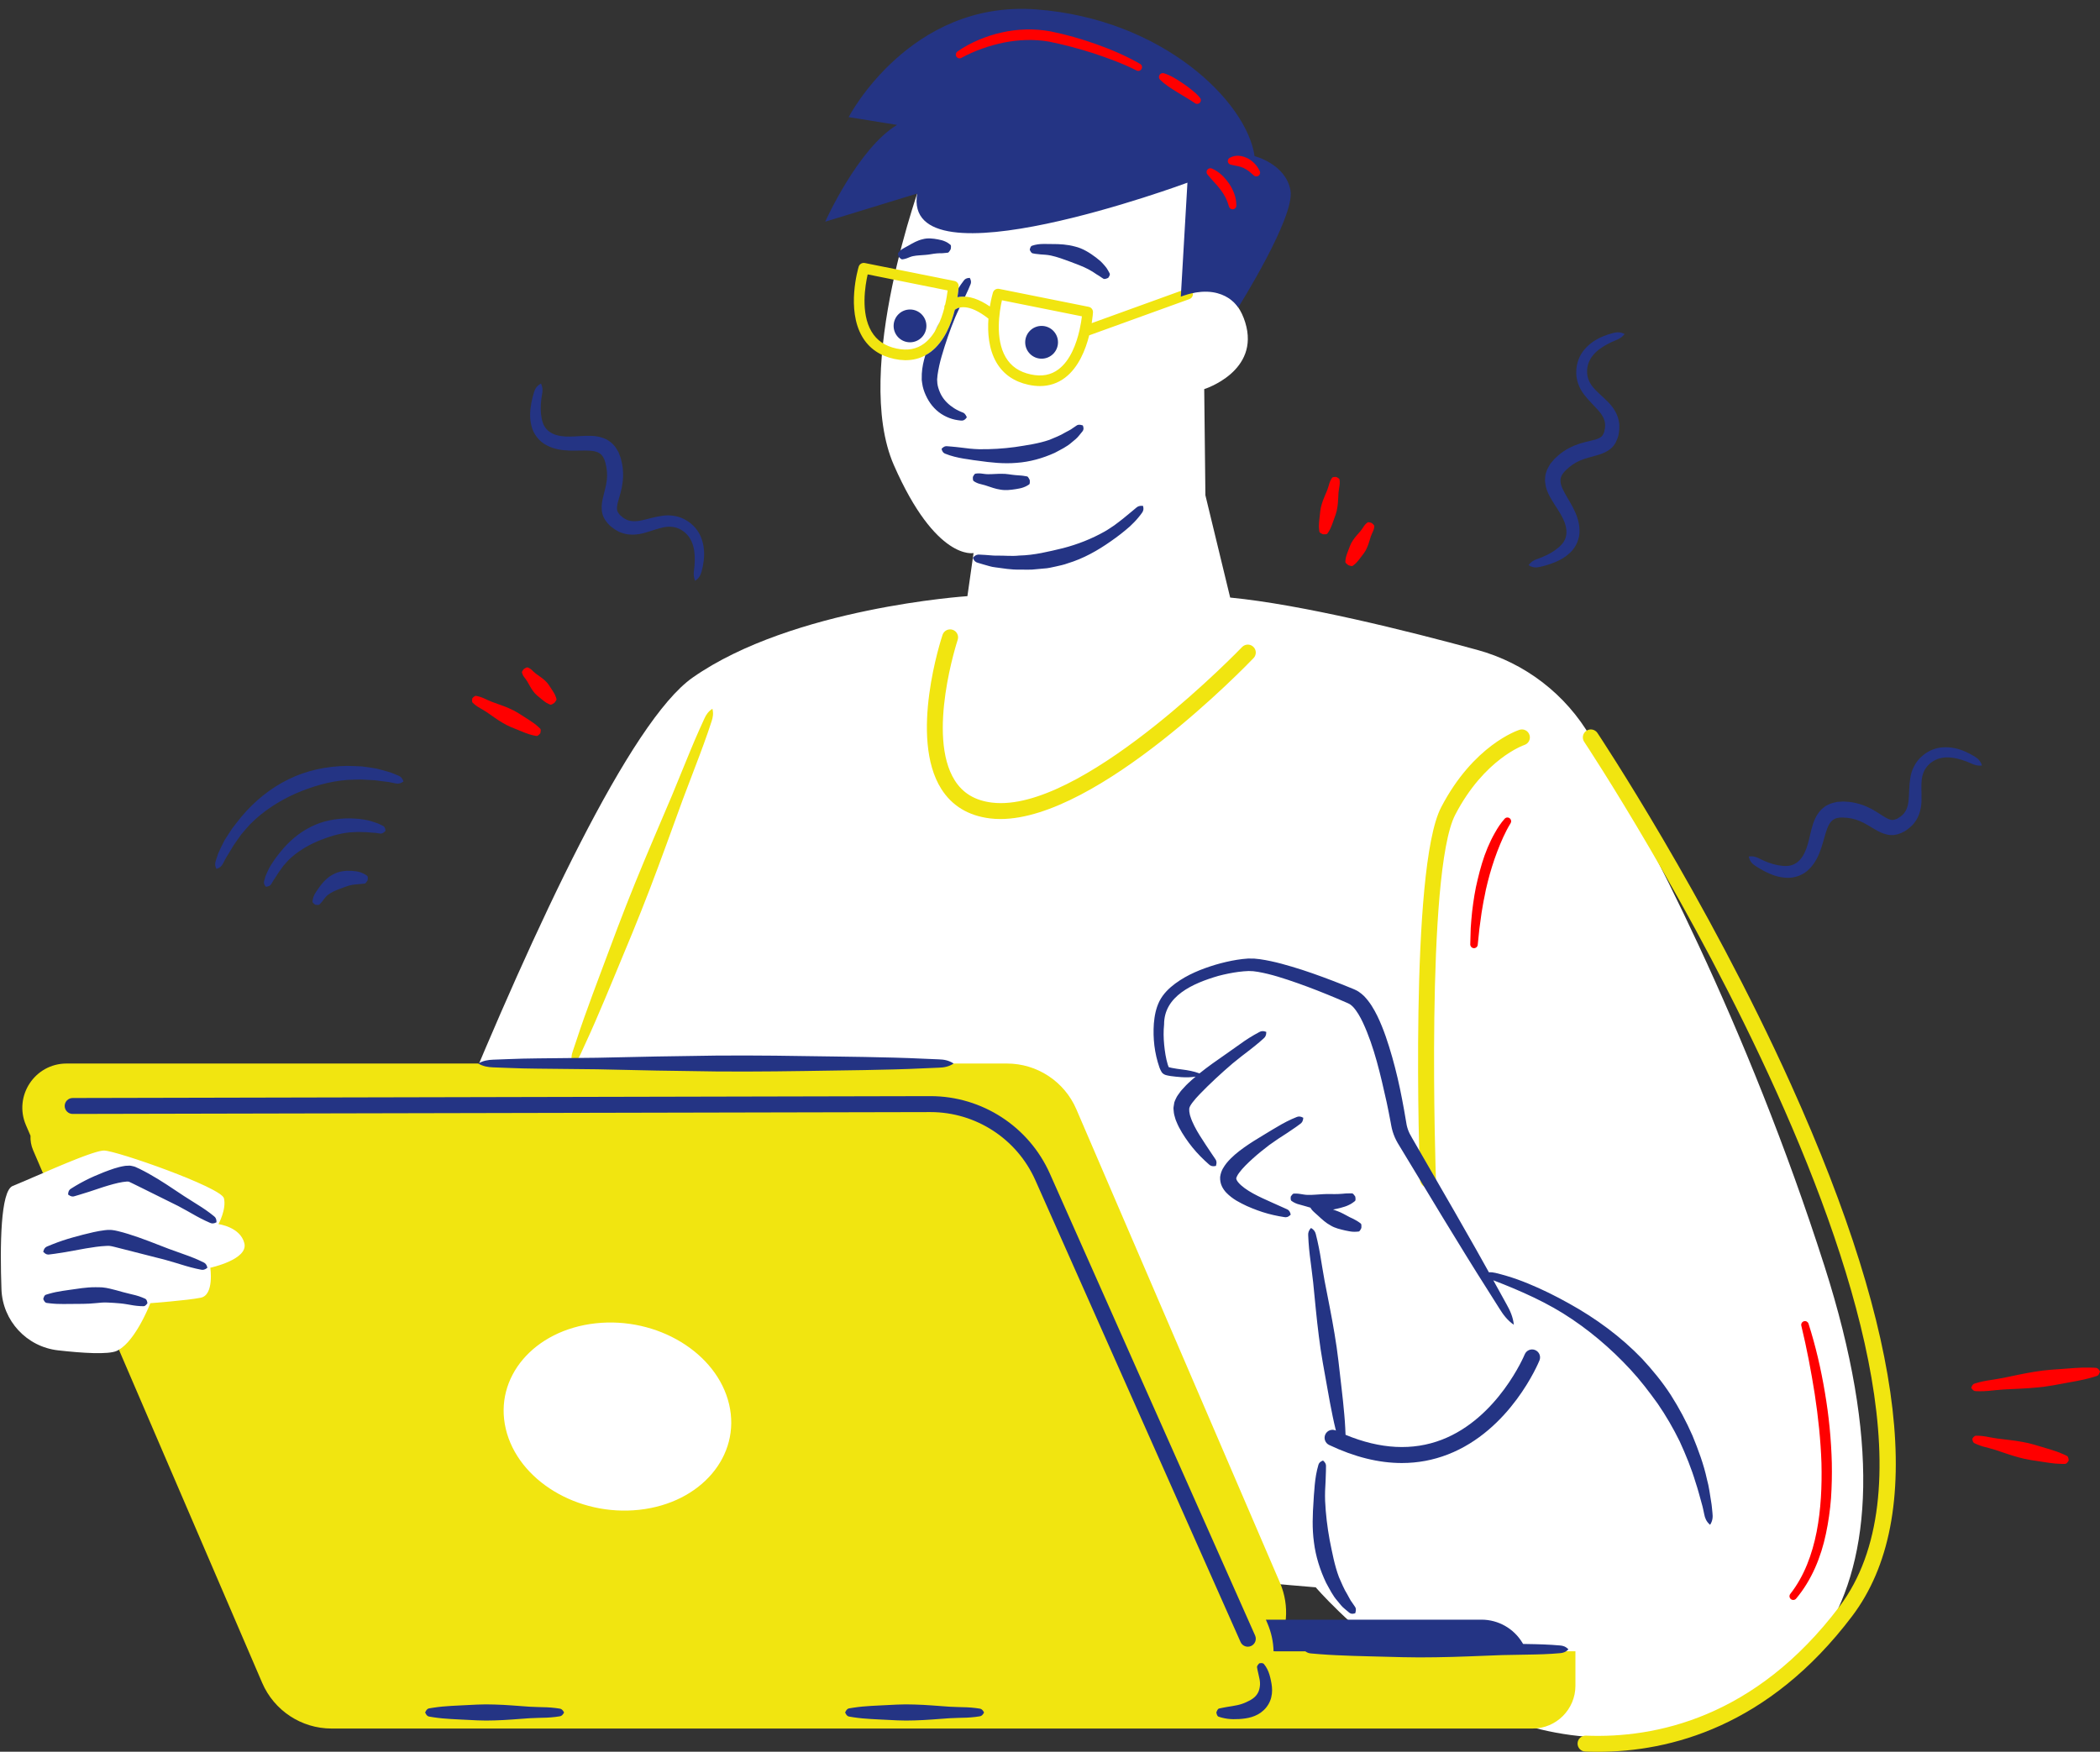 <?xml version="1.0" encoding="UTF-8"?><svg xmlns="http://www.w3.org/2000/svg" xmlns:xlink="http://www.w3.org/1999/xlink" contentScriptType="text/ecmascript" fill="#000000" width="499" zoomAndPan="magnify" contentStyleType="text/css" viewBox="-0.2 -2.1 499.0 416.3" height="416.3" preserveAspectRatio="xMidYMid meet" version="1"><rect x="-0.2" y="-2.1" width="499.0" height="416.3" fill="#333333" stroke="none"/><defs><clipPath id="a"><path d="M 5 60 L 451 60 L 451 414.219 L 5 414.219 Z M 5 60"/></clipPath><clipPath id="b"><path d="M 111 4 L 498.809 4 L 498.809 379 L 111 379 Z M 111 4"/></clipPath></defs><g><g id="change1_1"><path fill="#ffffff" d="M 433.324 298.766 C 414.918 241.254 390.938 195.828 377.809 173.141 C 371.891 162.922 362.199 155.453 350.805 152.344 C 334.195 147.809 309.238 141.578 292.113 139.91 L 286.227 115.605 L 285.945 90.375 C 285.945 90.375 299.305 86.203 295.688 74.516 C 292.066 62.828 280.383 68.395 280.383 68.395 L 284.184 55.727 C 287.207 45.648 282.234 34.926 272.613 30.652 C 258.586 24.422 237.621 20.852 218.891 40.57 C 218.891 40.57 202.195 85.645 212.211 108.461 C 222.227 131.277 231.133 129.332 231.133 129.332 L 229.676 139.578 C 229.676 139.578 188.137 142.301 164.398 158.918 C 134.719 179.695 73.457 354.805 73.457 354.805 L 312.445 375.129 C 312.445 375.129 344.016 412.258 384.082 410.773 C 424.148 409.293 460.035 382.227 433.324 298.766 Z M 75.945 294.031 C 75.641 297 71.035 308.254 70.012 308.969 C 68.988 309.688 55.277 313.27 53.434 313.883 C 51.594 314.496 28.059 318.664 28.059 318.664 C 27.895 318.758 27.734 318.863 27.566 318.938 C 25.512 319.855 19.434 319.473 13.598 318.812 C 6.145 317.969 0.414 311.801 0.148 304.305 C -0.219 293.973 -0.09 280.91 2.812 279.75 C 4.438 279.098 7.094 277.934 10.004 276.68 L 17.418 270.703 C 17.418 270.703 32.152 267.223 32.461 267.223 C 32.766 267.223 52.922 272.34 55.176 273.875 C 57.426 275.41 68.168 280.117 68.887 281.141 C 69.602 282.16 76.254 291.062 75.945 294.031"/></g><g id="change2_1" clip-path="url(#a)"><path fill="#f1e510" d="M 135.812 250.648 C 135.434 249.484 135.613 248.539 135.93 247.648 L 136.832 244.961 C 137.434 243.168 138.016 241.367 138.668 239.594 C 139.922 236.027 141.262 232.496 142.578 228.957 C 145.211 221.879 147.844 214.797 150.691 207.801 C 153.527 200.801 156.543 193.867 159.488 186.91 L 163.785 176.43 C 164.512 174.684 165.238 172.941 166.016 171.219 L 167.191 168.637 C 167.586 167.777 168.098 166.965 169.082 166.34 C 169.375 167.469 169.191 168.41 168.895 169.309 L 167.992 171.996 C 167.379 173.785 166.719 175.555 166.059 177.324 L 162.039 187.918 C 159.441 195.012 156.91 202.133 154.203 209.184 C 151.504 216.238 148.59 223.211 145.68 230.18 C 144.223 233.668 142.793 237.16 141.27 240.621 C 140.535 242.363 139.734 244.074 138.949 245.797 L 137.77 248.375 C 137.395 249.242 136.883 250.055 135.812 250.648 Z M 237.613 188.762 C 259.211 188.766 294.57 152.059 294.938 151.676 C 295.66 150.918 296.859 150.891 297.613 151.613 C 298.371 152.336 298.398 153.535 297.676 154.289 C 296.133 155.906 260.816 192.539 237.516 192.543 C 236.676 192.543 235.852 192.496 235.043 192.395 C 229.906 191.766 226.012 189.406 223.465 185.379 C 215.766 173.191 223.441 149.758 223.77 148.766 C 224.102 147.773 225.172 147.234 226.164 147.57 C 227.156 147.898 227.691 148.969 227.363 149.965 C 227.289 150.188 219.922 172.688 226.668 183.359 C 228.605 186.422 231.496 188.148 235.504 188.637 C 236.188 188.723 236.895 188.762 237.613 188.762 Z M 439.918 381.957 C 420.043 408.27 396.594 414.219 379.457 414.219 C 378.441 414.219 377.445 414.199 376.477 414.16 C 375.434 414.117 374.621 413.238 374.66 412.195 C 374.703 411.148 375.57 410.355 376.629 410.379 C 393.047 411.043 416.832 406.242 436.895 379.68 C 477.055 326.512 377.246 175.711 376.234 174.195 C 375.652 173.324 375.887 172.148 376.758 171.566 C 377.625 170.988 378.801 171.223 379.383 172.09 C 379.637 172.473 405.211 210.941 425.371 255.629 C 452.656 316.105 457.551 358.609 439.918 381.957 Z M 337.219 278.281 C 337.113 275.27 334.672 204.324 342.234 189.773 C 349.926 174.973 360.418 171.48 360.859 171.34 C 361.852 171.016 362.922 171.57 363.238 172.566 C 363.559 173.559 363.012 174.621 362.02 174.945 C 361.848 175 352.488 178.254 345.594 191.52 C 338.488 205.195 340.977 277.422 341.004 278.148 C 341.039 279.191 340.223 280.07 339.18 280.105 C 339.156 280.109 339.133 280.109 339.109 280.109 C 338.098 280.109 337.258 279.305 337.219 278.281 Z M 205.977 63.113 L 224.977 66.926 C 224.879 67.73 224.703 68.914 224.395 70.262 C 224.227 70.512 224.16 70.801 224.191 71.082 C 223.422 74.055 222.008 77.555 219.453 79.496 C 217.617 80.891 215.453 81.293 212.832 80.734 C 210.094 80.145 208.145 78.816 206.875 76.672 C 204.27 72.266 205.383 65.707 205.977 63.113 Z M 237.879 69.262 L 256.883 73.074 C 256.789 73.848 256.621 74.98 256.332 76.27 C 256.312 76.332 256.301 76.395 256.289 76.457 C 255.57 79.566 254.145 83.523 251.359 85.641 C 249.527 87.039 247.359 87.445 244.738 86.883 C 241.996 86.293 240.047 84.965 238.781 82.816 C 236.176 78.414 237.289 71.852 237.879 69.262 Z M 212.301 83.199 C 215.641 83.918 218.562 83.348 220.984 81.504 C 224.164 79.082 225.828 74.918 226.695 71.508 C 227.453 70.934 229.867 69.832 234.672 73.621 C 234.441 76.895 234.707 80.883 236.602 84.094 C 238.227 86.844 240.785 88.613 244.207 89.348 C 245.141 89.547 246.035 89.648 246.902 89.648 C 249.137 89.648 251.145 88.98 252.891 87.648 C 256.086 85.215 257.754 81.016 258.613 77.594 L 282.43 68.977 C 283.086 68.738 283.422 68.016 283.188 67.359 C 282.949 66.703 282.227 66.363 281.57 66.602 L 259.211 74.695 C 259.441 73.25 259.504 72.262 259.512 72.133 C 259.547 71.504 259.113 70.945 258.5 70.82 L 237.199 66.551 C 236.559 66.426 235.934 66.801 235.742 67.426 C 235.699 67.566 235.32 68.852 235.012 70.738 C 232.438 68.969 230.07 68.191 227.961 68.422 C 227.73 68.449 227.512 68.484 227.309 68.531 C 227.535 67.094 227.598 66.113 227.605 65.984 C 227.641 65.355 227.211 64.801 226.594 64.676 L 205.297 60.406 C 204.656 60.281 204.027 60.656 203.84 61.277 C 203.715 61.688 200.848 71.422 204.699 77.945 C 206.32 80.699 208.879 82.465 212.301 83.199 Z M 151.73 356.703 C 137.078 358.324 122.867 349.715 119.984 337.48 C 117.105 325.242 126.648 314.012 141.301 312.391 C 155.953 310.773 170.168 319.383 173.047 331.617 C 175.926 343.855 166.383 355.086 151.73 356.703 Z M 303.926 373.992 L 255.559 261.512 C 252.723 254.918 246.238 250.648 239.062 250.648 L 15.621 250.648 C 8.074 250.648 2.988 258.367 5.969 265.301 L 7.047 267.805 C 6.996 268.938 7.18 270.109 7.672 271.254 L 10.004 276.68 C 10.32 276.543 10.641 276.406 10.965 276.266 C 11.07 276.223 11.176 276.176 11.281 276.129 C 11.539 276.02 11.793 275.91 12.051 275.801 C 12.176 275.746 12.301 275.695 12.426 275.641 C 12.652 275.547 12.879 275.449 13.102 275.352 C 13.258 275.285 13.414 275.223 13.57 275.156 C 13.777 275.066 13.984 274.98 14.191 274.895 C 14.348 274.828 14.504 274.766 14.66 274.699 C 14.867 274.613 15.074 274.527 15.277 274.441 C 15.438 274.379 15.594 274.312 15.75 274.246 C 15.949 274.164 16.148 274.086 16.344 274.008 C 16.5 273.941 16.656 273.879 16.812 273.816 C 17.004 273.738 17.191 273.664 17.379 273.59 C 17.539 273.523 17.695 273.461 17.852 273.398 C 18.031 273.328 18.207 273.262 18.383 273.191 C 18.539 273.133 18.695 273.07 18.844 273.012 C 19.02 272.945 19.191 272.883 19.359 272.82 C 19.504 272.766 19.652 272.711 19.793 272.656 C 19.961 272.594 20.121 272.535 20.285 272.477 C 20.422 272.43 20.559 272.379 20.691 272.332 C 20.844 272.277 20.992 272.227 21.141 272.176 C 21.273 272.133 21.402 272.086 21.527 272.043 C 21.672 271.996 21.809 271.953 21.945 271.91 C 22.062 271.871 22.184 271.832 22.293 271.801 C 22.426 271.758 22.551 271.723 22.676 271.688 C 22.777 271.66 22.887 271.629 22.984 271.602 C 23.105 271.566 23.219 271.543 23.332 271.516 C 23.418 271.496 23.508 271.473 23.586 271.453 C 23.707 271.43 23.812 271.41 23.918 271.395 C 23.977 271.383 24.043 271.367 24.098 271.363 C 24.254 271.344 24.391 271.328 24.508 271.328 C 27.422 271.328 52.359 280.074 53.008 282.664 C 53.656 285.258 51.711 288.816 51.711 288.816 C 51.711 288.816 56.895 289.465 57.863 293.352 C 58.836 297.238 49.77 299.18 49.77 299.18 C 49.77 299.18 50.742 305.656 47.504 306.305 C 44.266 306.953 35.52 307.602 35.52 307.602 C 35.52 307.602 35.508 307.637 35.484 307.695 C 35.477 307.707 35.469 307.734 35.461 307.75 C 35.438 307.805 35.414 307.871 35.379 307.953 C 35.359 308 35.332 308.066 35.309 308.117 C 35.277 308.199 35.246 308.277 35.203 308.371 C 35.176 308.441 35.137 308.527 35.102 308.605 C 35.059 308.707 35.02 308.805 34.969 308.914 C 34.926 309.012 34.879 309.117 34.832 309.219 C 34.781 309.336 34.727 309.449 34.672 309.574 C 34.621 309.688 34.562 309.805 34.508 309.926 C 34.445 310.055 34.383 310.188 34.316 310.324 C 34.254 310.453 34.188 310.59 34.121 310.719 C 34.055 310.859 33.984 311 33.91 311.145 C 33.84 311.285 33.766 311.43 33.691 311.57 C 33.613 311.723 33.531 311.871 33.453 312.023 C 33.371 312.168 33.293 312.312 33.211 312.461 C 33.125 312.617 33.035 312.773 32.945 312.934 C 32.859 313.078 32.773 313.227 32.688 313.371 C 32.59 313.531 32.492 313.691 32.395 313.852 C 32.305 313.996 32.211 314.141 32.117 314.285 C 32.016 314.449 31.906 314.605 31.801 314.766 C 31.707 314.906 31.609 315.043 31.516 315.18 C 31.402 315.34 31.285 315.496 31.168 315.652 C 31.07 315.781 30.977 315.91 30.875 316.035 C 30.75 316.195 30.621 316.344 30.496 316.496 C 30.398 316.609 30.305 316.723 30.207 316.832 C 30.07 316.984 29.926 317.129 29.785 317.273 C 29.691 317.367 29.602 317.465 29.508 317.551 C 29.352 317.699 29.191 317.832 29.031 317.965 C 28.949 318.031 28.867 318.105 28.785 318.172 C 28.547 318.355 28.305 318.523 28.059 318.664 L 62.098 397.828 C 64.934 404.422 71.418 408.691 78.594 408.691 L 363.973 408.691 C 369.594 408.691 374.152 404.137 374.152 398.512 L 374.152 390.328 L 302.82 390.328 C 305.641 385.637 306.363 379.66 303.926 373.992"/></g><g id="change3_1"><path fill="#243484" d="M 216.035 79.246 C 218.188 79.246 219.93 77.504 219.93 75.352 C 219.93 73.199 218.188 71.453 216.035 71.453 C 213.883 71.453 212.141 73.199 212.141 75.352 C 212.141 77.504 213.883 79.246 216.035 79.246 Z M 247.305 83.141 C 249.453 83.141 251.199 81.398 251.199 79.246 C 251.199 77.094 249.453 75.352 247.305 75.352 C 245.152 75.352 243.406 77.094 243.406 79.246 C 243.406 81.398 245.152 83.141 247.305 83.141 Z M 34.273 306.535 L 33.539 306.223 C 33.047 306.031 32.547 305.859 32.039 305.727 C 31.023 305.457 29.996 305.254 28.977 304.965 C 27.961 304.672 26.938 304.387 25.867 304.141 C 25.316 304.023 24.801 303.906 24.117 303.848 C 23.496 303.812 22.973 303.816 22.434 303.812 C 20.305 303.805 18.246 304.168 16.172 304.461 C 15.137 304.617 14.102 304.742 13.074 304.965 C 12.559 305.07 12.047 305.203 11.535 305.344 L 10.77 305.574 C 10.512 305.633 10.266 305.824 10.074 306.625 C 10.398 307.383 10.672 307.531 10.934 307.547 L 11.723 307.645 C 12.25 307.699 12.777 307.75 13.301 307.77 C 14.348 307.824 15.387 307.785 16.426 307.785 C 18.504 307.762 20.594 307.812 22.625 307.586 C 23.129 307.531 23.645 307.477 24.062 307.457 C 24.422 307.422 24.941 307.434 25.422 307.453 C 26.414 307.488 27.441 307.57 28.469 307.66 C 29.496 307.758 30.508 307.973 31.531 308.133 C 32.039 308.215 32.559 308.262 33.082 308.297 L 33.871 308.32 C 34.137 308.328 34.426 308.215 34.836 307.602 C 34.734 306.871 34.516 306.645 34.273 306.535 Z M 48.176 297.91 L 47.023 297.367 C 46.25 297.023 45.469 296.699 44.676 296.406 L 39.906 294.691 C 36.746 293.473 33.609 292.195 30.34 291.176 C 29.512 290.93 28.703 290.676 27.812 290.473 C 27.406 290.367 26.859 290.266 26.332 290.203 C 26.039 290.188 25.746 290.188 25.457 290.188 L 24.73 290.254 C 22.852 290.477 21.219 290.906 19.539 291.32 C 17.879 291.758 16.234 292.195 14.617 292.742 C 13.809 293.012 13.012 293.312 12.219 293.625 L 11.031 294.113 C 10.633 294.262 10.27 294.539 10.074 295.406 C 10.691 296.043 11.137 296.102 11.551 296.023 L 12.809 295.859 L 15.309 295.473 L 20.234 294.582 C 21.855 294.309 23.535 294.059 25.02 293.996 L 25.551 293.977 C 25.684 293.992 25.812 294.008 25.941 294.004 C 26.246 294.055 26.535 294.102 26.941 294.211 L 29.301 294.809 L 39.059 297.297 C 40.68 297.746 42.289 298.25 43.902 298.738 C 44.707 298.98 45.527 299.188 46.348 299.383 L 47.594 299.645 C 48.008 299.73 48.465 299.699 49.086 299.18 C 48.906 298.395 48.562 298.094 48.176 297.91 Z M 30.363 278.707 C 30.363 278.715 30.359 278.715 30.359 278.715 C 30.359 278.73 30.371 278.734 30.379 278.727 C 30.379 278.727 30.387 278.719 30.391 278.711 L 30.387 278.707 Z M 50.676 286.957 L 49.707 286.191 C 49.047 285.699 48.379 285.223 47.688 284.781 L 43.531 282.148 C 40.793 280.332 38.09 278.465 35.18 276.844 C 34.453 276.441 33.711 276.047 32.949 275.672 L 32.355 275.402 L 32.062 275.266 L 31.914 275.199 C 31.848 275.172 31.723 275.137 31.629 275.109 C 31.426 275.051 31.219 275.004 31.012 274.969 L 30.699 274.918 L 30.477 274.922 L 29.617 274.957 C 27.625 275.25 26.094 275.875 24.496 276.469 C 22.926 277.094 21.402 277.746 19.926 278.512 C 19.184 278.887 18.465 279.301 17.746 279.723 L 16.688 280.375 C 16.328 280.578 16.02 280.91 15.98 281.789 C 16.684 282.324 17.121 282.312 17.504 282.18 L 18.68 281.832 L 21.008 281.109 C 22.551 280.617 24.062 280.062 25.586 279.621 C 27.078 279.18 28.68 278.777 29.945 278.695 C 30.066 278.707 30.184 278.711 30.305 278.711 L 30.363 278.707 C 30.363 278.703 30.355 278.695 30.371 278.699 L 30.387 278.707 L 30.391 278.707 C 30.391 278.707 30.391 278.707 30.391 278.711 L 30.5 278.762 L 30.762 278.887 L 31.281 279.133 L 33.418 280.184 L 42.145 284.512 C 43.586 285.277 45.004 286.086 46.422 286.887 C 47.137 287.285 47.863 287.656 48.602 288.008 L 49.727 288.516 C 50.102 288.688 50.539 288.75 51.246 288.379 C 51.262 287.574 51 287.211 50.676 286.957 Z M 314.867 347.504 L 314.883 346.316 C 314.895 345.918 314.777 345.512 314.176 344.992 C 313.426 345.266 313.188 345.648 313.074 346.043 L 312.762 347.234 C 312.594 348.035 312.422 348.84 312.336 349.648 C 312.227 350.461 312.16 351.273 312.105 352.09 C 312.027 352.902 311.965 353.719 311.93 354.535 C 311.699 357.801 311.562 361.125 312.02 364.434 C 312.43 367.75 313.453 371.004 314.91 374.062 C 315.742 375.547 316.465 377.094 317.613 378.379 C 318.16 379.035 318.652 379.723 319.336 380.254 L 320.312 381.074 C 320.621 381.359 321.035 381.555 321.84 381.281 C 322.105 380.418 321.98 380.02 321.746 379.711 L 321.098 378.762 C 320.621 378.172 320.328 377.441 319.941 376.797 C 319.137 375.523 318.582 374.098 317.969 372.73 C 316.898 369.883 316.359 366.875 315.75 363.867 C 315.195 360.84 314.816 357.73 314.672 354.59 C 314.613 353.016 314.684 351.441 314.785 349.871 C 314.816 349.086 314.859 348.301 314.867 347.504 Z M 129.754 103.754 C 131.516 104.68 133.461 104.934 135.199 104.984 C 136.949 105.035 138.602 104.906 140.031 105.012 C 141.508 105.109 142.398 105.516 142.961 106.285 C 143.543 107.074 143.887 108.582 144.023 109.93 C 144.141 111.312 143.961 112.672 143.574 114.164 C 143.395 114.922 143.172 115.711 142.977 116.613 C 142.801 117.523 142.645 118.609 142.898 119.82 C 143.172 121.059 143.93 122.031 144.676 122.777 C 145.07 123.09 145.438 123.426 145.871 123.699 C 146.328 123.949 146.738 124.262 147.25 124.426 C 149.254 125.25 151.445 124.992 153.082 124.5 C 154.773 124.027 156.25 123.438 157.676 123.176 C 159.09 122.945 160.387 123.105 161.574 123.773 C 162.77 124.434 163.66 125.469 164.199 126.746 C 164.742 128.027 164.918 129.531 164.891 131.059 C 164.883 131.824 164.824 132.598 164.715 133.375 C 164.598 134.152 164.582 134.93 164.961 135.926 C 165.887 135.375 166.281 134.566 166.504 133.746 C 166.727 132.918 166.906 132.074 167.008 131.203 C 167.223 129.477 167.133 127.637 166.48 125.859 C 165.859 124.074 164.504 122.496 162.852 121.543 C 161.219 120.527 159.102 120.203 157.285 120.461 C 155.465 120.691 153.848 121.234 152.363 121.543 C 150.863 121.887 149.605 121.852 148.574 121.355 C 148.051 121.109 147.566 120.719 147.102 120.281 C 146.734 119.84 146.48 119.457 146.426 119.066 C 146.363 118.66 146.422 118.094 146.582 117.41 C 146.758 116.719 147 115.938 147.23 115.109 C 147.695 113.445 147.977 111.516 147.816 109.633 C 147.754 108.68 147.566 107.773 147.324 106.844 C 147.164 106.367 146.988 105.898 146.801 105.43 C 146.523 104.957 146.277 104.48 145.945 104.035 C 145.539 103.621 145.211 103.137 144.699 102.836 L 143.969 102.348 C 143.715 102.227 143.453 102.125 143.191 102.02 C 142.145 101.605 141.145 101.52 140.215 101.473 C 138.371 101.43 136.758 101.641 135.234 101.652 C 133.719 101.676 132.32 101.516 131.148 100.965 C 130.023 100.43 129.188 99.598 128.762 98.297 C 128.348 97.02 128.219 95.5 128.312 93.969 C 128.352 93.199 128.465 92.426 128.598 91.652 C 128.758 90.879 128.805 90.102 128.355 89.066 C 127.336 89.57 126.914 90.363 126.676 91.176 C 126.434 91.992 126.207 92.824 126.055 93.68 C 125.75 95.387 125.594 97.211 126.078 99.09 C 126.492 100.969 127.922 102.871 129.754 103.754 Z M 469.098 177.742 C 468.367 177.293 467.609 176.875 466.809 176.527 C 465.219 175.824 463.426 175.387 461.539 175.5 C 459.652 175.578 457.746 176.426 456.359 177.734 C 454.918 179.004 453.996 180.941 453.727 182.754 C 453.422 184.562 453.477 186.266 453.348 187.777 C 453.246 189.312 452.852 190.512 452.078 191.355 C 451.691 191.785 451.18 192.137 450.625 192.457 C 450.098 192.68 449.66 192.812 449.27 192.754 C 448.863 192.695 448.332 192.477 447.727 192.129 C 447.113 191.762 446.438 191.305 445.707 190.844 C 444.25 189.926 442.484 189.102 440.633 188.711 C 439.699 188.496 438.777 188.414 437.82 188.379 C 437.316 188.395 436.816 188.43 436.312 188.477 C 435.781 188.605 435.258 188.703 434.734 188.895 C 434.223 189.164 433.66 189.34 433.223 189.742 L 432.551 190.305 C 432.359 190.512 432.188 190.734 432.012 190.949 C 431.312 191.836 430.941 192.77 430.629 193.648 C 430.062 195.398 429.801 197.008 429.371 198.469 C 428.957 199.93 428.406 201.219 427.539 202.184 C 426.703 203.109 425.668 203.672 424.297 203.703 C 422.953 203.734 421.465 203.422 420.023 202.891 C 419.301 202.633 418.59 202.301 417.887 201.953 C 417.191 201.574 416.461 201.309 415.344 201.441 C 415.531 202.562 416.168 203.191 416.879 203.656 C 417.594 204.125 418.32 204.578 419.102 204.969 C 420.645 205.754 422.348 206.43 424.289 206.504 C 426.203 206.645 428.441 205.824 429.809 204.324 C 431.203 202.898 432.004 201.113 432.555 199.461 C 433.105 197.801 433.461 196.18 433.969 194.84 C 434.484 193.453 435.129 192.715 436.031 192.398 C 436.953 192.066 438.496 192.172 439.828 192.43 C 441.184 192.715 442.434 193.277 443.754 194.074 C 444.426 194.465 445.117 194.906 445.926 195.352 C 446.75 195.781 447.742 196.242 448.977 196.352 C 450.242 196.445 451.391 195.996 452.32 195.496 C 452.73 195.207 453.156 194.953 453.547 194.617 C 453.914 194.25 454.332 193.945 454.641 193.504 C 456.004 191.824 456.387 189.648 456.387 187.938 C 456.418 186.184 456.277 184.598 456.438 183.16 C 456.621 181.738 457.148 180.547 458.129 179.598 C 459.105 178.645 460.352 178.086 461.73 177.934 C 463.113 177.785 464.605 178.051 466.059 178.516 C 466.789 178.742 467.52 179.02 468.227 179.348 C 468.941 179.684 469.68 179.922 470.742 179.848 C 470.48 178.805 469.82 178.191 469.098 177.742 Z M 365.68 132.633 C 366.516 132.441 367.348 132.23 368.168 131.941 C 369.801 131.371 371.469 130.609 372.867 129.262 C 374.297 127.98 375.254 125.801 375.121 123.77 C 375.062 121.781 374.328 119.965 373.52 118.426 C 372.703 116.875 371.781 115.496 371.164 114.199 C 370.527 112.867 370.441 111.891 370.836 111.023 C 371.234 110.129 372.383 109.09 373.492 108.309 C 374.633 107.527 375.906 107.016 377.398 106.617 C 378.145 106.402 378.941 106.211 379.82 105.934 C 380.703 105.637 381.723 105.242 382.652 104.43 C 383.602 103.578 384.074 102.441 384.355 101.426 C 384.434 100.926 384.547 100.445 384.574 99.934 C 384.562 99.41 384.633 98.898 384.527 98.371 C 384.262 96.227 382.957 94.441 381.727 93.258 C 380.48 92.02 379.242 91.02 378.316 89.91 C 377.418 88.789 376.922 87.582 376.918 86.219 C 376.906 84.855 377.367 83.566 378.215 82.473 C 379.066 81.367 380.289 80.477 381.633 79.754 C 382.305 79.383 383.008 79.051 383.734 78.766 C 384.473 78.484 385.156 78.117 385.84 77.297 C 384.906 76.762 384.008 76.816 383.18 77.023 C 382.352 77.238 381.527 77.496 380.719 77.832 C 379.109 78.496 377.551 79.48 376.328 80.922 C 375.074 82.34 374.367 84.297 374.352 86.203 C 374.266 88.125 375.023 90.129 376.145 91.582 C 377.238 93.055 378.504 94.195 379.504 95.336 C 380.539 96.473 381.129 97.586 381.203 98.727 C 381.246 99.305 381.145 99.918 380.992 100.539 C 380.785 101.074 380.578 101.484 380.266 101.723 C 379.941 101.977 379.418 102.207 378.746 102.402 C 378.059 102.594 377.258 102.762 376.422 102.969 C 374.746 103.383 372.93 104.086 371.363 105.148 C 370.562 105.676 369.867 106.281 369.18 106.949 C 368.84 107.32 368.52 107.707 368.203 108.102 C 367.93 108.574 367.637 109.023 367.41 109.531 C 367.25 110.086 366.988 110.609 366.977 111.207 L 366.914 112.082 C 366.934 112.363 366.973 112.641 367.008 112.918 C 367.16 114.035 367.578 114.949 367.992 115.781 C 368.863 117.406 369.84 118.711 370.598 120.031 C 371.363 121.34 371.914 122.633 372.008 123.926 C 372.094 125.168 371.781 126.305 370.855 127.316 C 369.949 128.305 368.691 129.164 367.309 129.832 C 366.621 130.176 365.891 130.461 365.152 130.727 C 364.398 130.965 363.699 131.309 363.02 132.207 C 363.961 132.848 364.855 132.82 365.68 132.633 Z M 86.535 205.695 C 86.211 205.52 85.875 205.363 85.527 205.23 C 84.824 204.992 84.086 204.906 83.336 204.855 C 81.852 204.781 80.27 204.961 78.934 205.715 C 77.578 206.418 76.512 207.562 75.668 208.746 C 75.254 209.348 74.82 209.922 74.488 210.559 C 74.34 210.887 74.219 211.227 74.129 211.574 L 74.059 212.121 C 74.039 212.297 74.141 212.531 74.719 212.91 C 75.422 213 75.645 212.941 75.746 212.824 L 76.047 212.492 C 76.25 212.273 76.441 212.062 76.594 211.828 C 76.934 211.387 77.258 210.941 77.691 210.594 C 78.562 209.902 79.586 209.512 80.535 209.137 C 81.504 208.816 82.434 208.371 83.488 208.184 C 84.012 208.094 84.543 208.074 85.098 208.012 C 85.375 208.008 85.664 207.965 85.961 207.93 L 86.41 207.898 C 86.559 207.91 86.746 207.77 87.16 207.09 C 87.27 206.32 87.152 206.086 86.996 206.008 Z M 90.082 195.984 C 90.422 196.051 90.801 195.984 91.414 195.355 C 91.332 194.516 91.016 194.234 90.664 194.09 L 89.617 193.598 C 88.898 193.336 88.156 193.105 87.41 192.891 C 86.656 192.719 85.887 192.613 85.113 192.504 C 84.34 192.434 83.559 192.422 82.777 192.387 C 79.66 192.387 76.457 192.961 73.645 194.41 C 70.812 195.812 68.391 197.926 66.457 200.324 C 65.984 200.938 65.496 201.531 65.051 202.156 C 64.637 202.805 64.188 203.43 63.809 204.098 C 63.469 204.785 63.145 205.48 62.867 206.191 L 62.562 207.301 C 62.461 207.668 62.477 208.086 62.984 208.656 C 63.77 208.559 64.066 208.309 64.25 208.008 L 64.785 207.105 C 65.176 206.527 65.57 205.961 65.914 205.367 L 67.109 203.695 C 67.543 203.172 68.027 202.68 68.477 202.176 C 70.461 200.285 72.812 198.891 75.242 197.828 C 77.695 196.816 80.242 195.973 82.926 195.715 C 83.598 195.688 84.27 195.625 84.945 195.617 C 85.617 195.656 86.297 195.652 86.98 195.676 C 87.656 195.75 88.348 195.781 89.043 195.836 Z M 52.75 203.188 L 53.527 201.723 C 54.102 200.781 54.699 199.859 55.234 198.906 C 55.844 197.996 56.492 197.117 57.113 196.219 C 57.797 195.367 58.555 194.574 59.266 193.754 C 62.348 190.656 66.043 188.277 69.953 186.523 C 73.883 184.816 78.047 183.57 82.367 183.246 C 83.445 183.223 84.527 183.145 85.609 183.152 C 86.688 183.246 87.781 183.238 88.867 183.328 C 89.941 183.496 91.031 183.594 92.129 183.742 L 93.75 184.066 C 94.289 184.195 94.859 184.188 95.668 183.621 C 95.391 182.719 94.879 182.383 94.332 182.176 L 92.699 181.504 C 91.582 181.152 90.441 180.848 89.289 180.562 C 88.133 180.348 86.957 180.184 85.777 180.039 C 84.598 179.953 83.406 179.957 82.215 179.914 C 77.469 179.996 72.652 180.969 68.352 183.102 C 64.043 185.199 60.281 188.297 57.242 191.902 C 56.512 192.832 55.75 193.73 55.055 194.68 C 54.414 195.668 53.727 196.625 53.133 197.637 C 52.594 198.684 52.07 199.734 51.609 200.809 L 51.066 202.48 C 50.887 203.035 50.82 203.645 51.246 204.402 C 52.113 204.117 52.488 203.68 52.75 203.188 Z M 132.801 403.957 L 131.77 403.809 C 131.082 403.73 130.395 403.668 129.707 403.641 C 128.332 403.602 126.953 403.574 125.578 403.5 C 122.828 403.312 120.074 403.055 117.324 402.984 C 114.574 402.863 111.82 403.07 109.07 403.203 C 107.695 403.281 106.316 403.324 104.941 403.465 C 104.254 403.527 103.566 403.617 102.879 403.719 L 101.848 403.883 C 101.504 403.918 101.16 404.09 100.816 404.871 C 101.16 405.652 101.504 405.824 101.848 405.859 L 102.879 406.027 C 103.566 406.125 104.254 406.215 104.941 406.277 C 106.316 406.418 107.695 406.461 109.07 406.539 C 111.82 406.672 114.574 406.879 117.324 406.758 C 120.074 406.688 122.828 406.43 125.578 406.242 C 126.953 406.168 128.332 406.141 129.707 406.102 C 130.395 406.074 131.082 406.012 131.77 405.934 L 132.801 405.785 C 133.145 405.734 133.488 405.559 133.836 404.871 C 133.488 404.184 133.145 404.008 132.801 403.957 Z M 232.602 403.957 L 231.57 403.809 C 230.883 403.73 230.191 403.668 229.504 403.641 C 228.129 403.602 226.754 403.574 225.379 403.5 C 222.625 403.312 219.875 403.055 217.121 402.984 C 214.371 402.863 211.621 403.07 208.867 403.203 C 207.492 403.281 206.117 403.324 204.742 403.465 C 204.055 403.527 203.363 403.617 202.676 403.719 L 201.645 403.883 C 201.301 403.918 200.957 404.09 200.613 404.871 C 200.957 405.652 201.301 405.824 201.645 405.859 L 202.676 406.027 C 203.363 406.125 204.055 406.215 204.742 406.277 C 206.117 406.418 207.492 406.461 208.867 406.539 C 211.621 406.672 214.371 406.879 217.121 406.758 C 219.875 406.688 222.625 406.43 225.379 406.242 C 226.754 406.168 228.129 406.141 229.504 406.102 C 230.191 406.074 230.883 406.012 231.57 405.934 L 232.602 405.785 C 232.945 405.734 233.289 405.559 233.633 404.871 C 233.289 404.184 232.945 404.008 232.602 403.957 Z M 301.219 395.223 C 301.051 394.777 300.824 394.355 300.57 393.953 C 300.438 393.758 300.293 393.566 300.148 393.379 C 300.004 393.195 299.734 393.051 299.023 393.191 C 298.527 393.715 298.453 393.965 298.5 394.172 L 298.613 394.785 C 298.699 395.191 298.781 395.59 298.879 395.973 C 299.07 396.742 299.242 397.512 299.203 398.258 C 299.156 398.996 299 399.68 298.703 400.211 C 298.414 400.738 298.055 401.141 297.598 401.48 C 297.148 401.832 296.598 402.133 295.949 402.418 C 295.316 402.715 294.594 402.965 293.824 403.129 C 293.055 403.312 292.246 403.406 291.426 403.547 C 291.012 403.605 290.598 403.715 290.172 403.785 L 289.531 403.918 C 289.316 403.941 289.098 404.105 288.82 404.871 C 288.98 405.66 289.199 405.848 289.422 405.895 L 290.09 406.094 C 290.535 406.219 290.992 406.293 291.453 406.363 C 292.375 406.496 293.312 406.484 294.273 406.434 C 296.152 406.309 298.355 405.973 300.105 404.305 C 300.961 403.5 301.605 402.402 301.871 401.277 C 302.152 400.148 302.109 399.055 301.938 398.059 C 301.77 397.059 301.562 396.113 301.219 395.223 Z M 368.547 388.801 C 367.23 388.715 365.922 388.676 364.605 388.641 L 361.711 388.586 L 361.586 388.371 C 359.543 384.93 355.836 382.816 351.832 382.816 L 300.594 382.816 L 300.949 383.641 C 301.898 385.855 302.371 388.113 302.422 390.328 L 309.965 390.328 C 310.461 390.719 310.961 390.824 311.457 390.855 L 313.426 391.02 C 314.738 391.117 316.051 391.211 317.363 391.262 C 319.988 391.406 322.609 391.453 325.234 391.531 C 330.484 391.66 335.734 391.867 340.984 391.75 C 346.234 391.684 351.484 391.422 356.734 391.234 L 364.605 391.086 C 365.922 391.051 367.23 391.016 368.547 390.926 L 370.512 390.777 C 371.168 390.727 371.824 390.551 372.48 389.863 C 371.824 389.176 371.168 389 370.512 388.949 Z M 232.152 131.648 L 233.52 132.055 C 234.441 132.289 235.348 132.641 236.301 132.727 C 238.191 132.98 240.098 133.316 242.023 133.262 C 242.988 133.262 243.953 133.305 244.918 133.273 L 247.812 133.012 C 248.785 132.973 249.73 132.73 250.68 132.527 C 251.625 132.305 252.582 132.129 253.492 131.781 C 257.219 130.66 260.645 128.73 263.77 126.523 C 265.348 125.434 266.859 124.258 268.293 122.992 C 268.988 122.336 269.668 121.66 270.277 120.914 C 270.59 120.555 270.875 120.164 271.16 119.777 C 271.445 119.398 271.637 118.895 271.387 118.109 C 270.555 118.043 270.152 118.254 269.805 118.551 C 269.465 118.848 269.125 119.141 268.77 119.418 L 266.688 121.133 C 265.977 121.676 265.285 122.246 264.551 122.766 C 263.797 123.246 263.078 123.785 262.289 124.215 C 259.168 125.977 255.832 127.277 252.418 128.164 C 249.004 128.984 245.555 129.852 241.98 129.926 C 240.199 130.129 238.414 129.902 236.609 129.945 C 235.707 129.969 234.812 129.812 233.902 129.777 L 232.535 129.703 C 232.078 129.66 231.602 129.754 230.977 130.434 C 231.258 131.277 231.695 131.531 232.152 131.648 Z M 320.359 284.242 C 320.684 284.102 320.992 283.906 321.285 283.691 L 321.723 283.367 C 321.871 283.281 321.973 283.047 321.84 282.273 C 321.402 281.613 321.195 281.484 321.039 281.508 L 320.551 281.504 C 320.234 281.52 319.922 281.52 319.609 281.527 C 319.301 281.535 319.004 281.562 318.707 281.605 L 317.805 281.66 C 316.602 281.715 315.414 281.609 314.215 281.695 C 313.02 281.738 311.777 281.91 310.527 281.871 C 309.902 281.855 309.293 281.73 308.68 281.633 C 308.371 281.582 308.059 281.562 307.738 281.551 L 307.25 281.559 C 307.086 281.559 306.895 281.688 306.508 282.273 C 306.434 282.969 306.547 283.203 306.695 283.301 C 306.844 283.398 306.992 283.504 307.145 283.594 C 307.449 283.766 307.766 283.91 308.09 284.02 C 308.738 284.234 309.41 284.363 310.066 284.574 C 310.434 284.688 310.809 284.797 311.18 284.902 C 311.316 285.129 311.457 285.352 311.633 285.539 C 312.066 286.012 312.562 286.395 313.02 286.828 C 313.934 287.688 314.887 288.551 315.977 289.133 C 317.039 289.789 318.262 290.035 319.434 290.32 C 320.031 290.43 320.613 290.578 321.223 290.621 C 321.523 290.641 321.836 290.633 322.148 290.617 L 322.617 290.574 C 322.766 290.586 322.957 290.445 323.285 289.734 C 323.34 288.949 323.254 288.73 323.129 288.664 L 322.766 288.391 C 322.52 288.223 322.277 288.059 322.027 287.926 C 321.539 287.629 321.031 287.41 320.531 287.172 C 319.547 286.664 318.617 286.094 317.613 285.73 C 317.27 285.594 316.914 285.469 316.559 285.348 C 317.164 285.242 317.762 285.102 318.352 284.949 C 319.035 284.762 319.719 284.57 320.359 284.242 Z M 307.91 263.367 L 306.703 263.879 C 305.914 264.242 305.133 264.633 304.375 265.059 C 302.863 265.918 301.375 266.824 299.883 267.734 C 298.375 268.633 296.883 269.559 295.422 270.598 C 293.965 271.648 292.539 272.758 291.25 274.32 C 290.645 275.133 289.938 276.023 289.727 277.609 C 289.684 278.398 289.844 279.188 290.137 279.805 C 290.426 280.426 290.801 280.922 291.184 281.332 C 292.742 282.934 294.422 283.723 296.07 284.512 C 297.73 285.246 299.398 285.871 301.105 286.336 C 301.957 286.57 302.82 286.762 303.684 286.926 L 304.988 287.148 C 305.418 287.234 305.895 287.188 306.508 286.539 C 306.293 285.68 305.938 285.398 305.539 285.246 L 304.371 284.723 L 302.051 283.684 C 300.516 282.988 298.984 282.32 297.559 281.531 C 296.156 280.758 294.777 279.812 294.004 278.859 C 293.602 278.371 293.555 278.031 293.555 277.93 C 293.562 277.789 293.816 277.168 294.242 276.621 C 295.078 275.473 296.289 274.316 297.508 273.211 C 298.734 272.098 300.062 271.043 301.41 270.012 C 302.777 269.012 304.203 268.078 305.645 267.164 C 306.359 266.703 307.062 266.219 307.766 265.723 L 308.805 264.961 C 309.152 264.707 309.438 264.348 309.488 263.539 C 308.781 263.141 308.312 263.199 307.91 263.367 Z M 231.566 112.48 C 231.836 112.621 232.105 112.75 232.387 112.832 C 232.949 113.004 233.523 113.109 234.086 113.297 C 235.215 113.66 236.348 114.105 237.543 114.266 C 238.734 114.477 239.961 114.332 241.184 114.141 C 241.797 114.023 242.406 113.953 243.012 113.715 C 243.312 113.602 243.602 113.484 243.887 113.312 L 244.309 113.047 C 244.449 112.98 244.559 112.762 244.488 111.988 C 244.141 111.277 243.973 111.121 243.836 111.121 L 243.426 111.051 C 243.16 111.02 242.879 110.945 242.617 110.93 L 241.047 110.809 C 239.992 110.723 238.938 110.465 237.863 110.5 C 236.785 110.477 235.664 110.605 234.547 110.594 C 233.984 110.594 233.441 110.484 232.891 110.426 C 232.613 110.395 232.332 110.395 232.043 110.41 L 231.605 110.461 C 231.457 110.477 231.285 110.621 230.977 111.242 C 230.941 111.941 231.043 112.152 231.176 112.238 Z M 224.398 105.723 L 225.477 106.113 C 226.203 106.328 226.934 106.551 227.68 106.684 C 228.422 106.84 229.168 106.961 229.922 107.062 C 230.668 107.191 231.418 107.305 232.172 107.387 C 235.18 107.82 238.258 108.164 241.363 107.895 C 244.473 107.68 247.551 106.82 250.438 105.512 C 251.836 104.75 253.289 104.094 254.488 103.016 C 255.102 102.508 255.734 102.035 256.219 101.391 L 256.973 100.469 C 257.23 100.18 257.402 99.785 257.102 99.004 C 256.258 98.723 255.883 98.832 255.598 99.043 L 254.719 99.637 C 254.176 100.074 253.508 100.34 252.91 100.684 C 251.738 101.41 250.426 101.895 249.164 102.43 C 246.539 103.336 243.77 103.711 240.984 104.141 C 238.191 104.516 235.309 104.703 232.41 104.656 C 230.965 104.617 229.52 104.453 228.082 104.258 C 227.359 104.18 226.637 104.086 225.906 104.031 L 224.812 103.941 C 224.449 103.906 224.059 103.996 223.527 104.566 C 223.707 105.328 224.043 105.586 224.398 105.723 Z M 229.102 68.406 C 229.383 67.816 229.66 67.227 229.926 66.629 L 230.41 65.477 C 230.57 65.094 230.625 64.652 230.246 63.941 C 229.445 63.949 229.074 64.227 228.824 64.566 L 228.074 65.59 C 227.895 65.844 227.746 66.109 227.574 66.367 C 227.539 66.797 227.461 67.555 227.309 68.531 C 227.512 68.484 227.73 68.449 227.961 68.422 C 228.332 68.383 228.715 68.383 229.102 68.406 Z M 220.098 92.473 C 220.988 94.203 222.387 95.723 224.086 96.637 C 224.922 97.105 225.82 97.438 226.727 97.637 C 227.184 97.73 227.641 97.801 228.098 97.844 C 228.543 97.902 229.062 97.809 229.539 97.055 C 229.184 96.254 228.875 96.02 228.508 95.906 C 228.148 95.773 227.801 95.621 227.469 95.449 C 226.789 95.125 226.176 94.715 225.617 94.277 C 224.496 93.395 223.621 92.316 223.098 91.02 C 222.836 90.398 222.609 89.66 222.535 89.023 L 222.477 88.098 C 222.52 87.746 222.551 87.395 222.574 87.047 C 222.777 85.617 223.105 84.094 223.551 82.57 C 224.434 79.52 225.5 76.402 226.758 73.355 C 227.098 72.562 227.461 71.777 227.836 71 C 227.297 71.121 226.922 71.34 226.695 71.508 C 225.828 74.918 224.164 79.082 220.984 81.504 C 220.562 81.824 220.121 82.09 219.672 82.336 C 219.25 83.727 218.922 85.184 218.836 86.746 C 218.82 87.23 218.816 87.715 218.82 88.195 C 218.867 88.703 218.973 89.234 219.062 89.746 C 219.297 90.742 219.641 91.594 220.098 92.473 Z M 223.086 74.387 C 222.695 75.129 222.312 75.875 221.945 76.633 C 222.383 75.918 222.762 75.16 223.086 74.387 Z M 223.855 58.066 C 224.102 58.039 224.355 58.016 224.609 57.996 L 225.012 57.949 C 225.137 57.957 225.312 57.812 225.707 57.129 C 225.844 56.363 225.758 56.141 225.629 56.066 L 225.258 55.781 C 225.004 55.594 224.738 55.426 224.453 55.312 C 223.891 55.047 223.289 54.906 222.688 54.793 C 221.48 54.566 220.203 54.418 219.02 54.758 C 217.824 55.031 216.75 55.637 215.738 56.227 C 215.234 56.531 214.703 56.762 214.215 57.074 C 213.969 57.23 213.742 57.422 213.531 57.637 C 213.43 57.742 213.332 57.871 213.234 57.988 C 213.141 58.105 213.105 58.344 213.383 58.98 C 213.879 59.469 214.07 59.562 214.203 59.535 L 214.602 59.473 C 214.855 59.414 215.102 59.352 215.336 59.262 C 215.805 59.082 216.258 58.875 216.75 58.773 C 217.738 58.566 218.742 58.578 219.668 58.48 C 220.602 58.426 221.492 58.188 222.43 58.117 L 223.137 58.078 C 223.371 58.09 223.609 58.09 223.855 58.066 Z M 245.203 58.109 L 245.824 58.223 C 246.238 58.281 246.648 58.332 247.059 58.359 C 247.879 58.414 248.699 58.457 249.504 58.625 C 251.109 58.973 252.629 59.551 254.098 60.09 C 255.562 60.652 257.016 61.16 258.402 61.887 L 259.422 62.469 C 259.738 62.691 260.059 62.914 260.402 63.121 C 260.754 63.32 261.098 63.535 261.426 63.777 L 261.949 64.113 C 262.113 64.238 262.379 64.273 263.129 63.941 C 263.594 63.293 263.57 63.008 263.445 62.816 L 263.109 62.195 C 262.883 61.777 262.617 61.383 262.297 61.039 C 261.992 60.684 261.676 60.328 261.332 60.004 L 260.238 59.105 C 258.738 57.977 257.09 56.926 255.258 56.496 C 253.449 55.992 251.582 55.887 249.77 55.898 C 248.859 55.906 247.965 55.848 247.062 55.902 C 246.613 55.926 246.164 56 245.719 56.098 C 245.496 56.148 245.273 56.227 245.055 56.289 C 244.836 56.355 244.617 56.555 244.488 57.266 C 244.785 57.922 244.992 58.078 245.203 58.109 Z M 120.492 251.691 C 122.848 251.801 125.199 251.836 127.555 251.867 L 141.676 252.016 L 155.797 252.32 L 169.918 252.531 C 179.332 252.617 188.746 252.465 198.16 252.312 C 202.867 252.238 207.574 252.191 212.281 252.047 C 214.633 252.004 216.988 251.883 219.34 251.785 L 222.871 251.637 C 224.047 251.602 225.227 251.426 226.402 250.648 C 225.227 249.867 224.047 249.691 222.871 249.656 L 219.34 249.508 C 216.988 249.41 214.633 249.293 212.281 249.246 C 207.574 249.102 202.867 249.055 198.16 248.98 C 188.746 248.832 179.332 248.68 169.918 248.762 L 155.797 248.977 L 141.676 249.277 L 127.555 249.426 C 125.199 249.461 122.848 249.492 120.492 249.602 L 116.965 249.734 C 115.785 249.781 114.609 249.961 113.434 250.648 C 114.609 251.336 115.785 251.512 116.965 251.559 Z M 406.402 354.789 C 406.102 353.008 405.895 351.191 405.398 349.441 C 404.637 345.883 403.348 342.461 401.969 339.082 C 400.5 335.738 398.781 332.5 396.809 329.41 C 394.816 326.336 392.477 323.496 389.996 320.812 C 384.918 315.527 378.969 311.188 372.641 307.68 C 369.48 305.91 366.238 304.301 362.895 302.93 C 361.223 302.246 359.523 301.625 357.789 301.117 C 356.922 300.855 356.047 300.629 355.168 300.41 C 354.664 300.289 354.141 300.223 353.594 300.266 C 352.547 298.367 351.496 296.477 350.422 294.598 C 347.113 288.719 343.723 282.887 340.352 277.039 L 335.293 268.273 C 334.453 266.887 334.078 265.789 333.859 264.141 C 333.582 262.461 333.281 260.781 332.957 259.109 C 332.32 255.758 331.551 252.43 330.613 249.121 C 329.664 245.82 328.621 242.523 327.062 239.305 C 326.258 237.703 325.355 236.102 323.922 234.617 C 323.535 234.254 323.137 233.895 322.641 233.578 C 322.418 233.406 322.121 233.285 321.859 233.148 C 321.711 233.074 321.602 233.023 321.52 232.992 L 321.227 232.871 L 318.855 231.906 C 315.688 230.656 312.504 229.461 309.254 228.398 C 305.984 227.367 302.715 226.367 299.172 225.855 L 297.812 225.711 L 296.367 225.699 C 295.453 225.754 294.582 225.863 293.711 226 C 291.973 226.281 290.273 226.684 288.598 227.176 C 285.266 228.188 281.98 229.492 279.055 231.645 C 277.609 232.723 276.223 234.039 275.316 235.805 C 274.441 237.574 274.137 239.348 273.977 241.141 C 273.734 244.715 274.125 248.176 275.309 251.594 C 275.402 251.816 275.465 252.02 275.602 252.273 C 275.688 252.438 275.891 252.938 276.359 253.184 C 276.621 253.34 276.742 253.359 276.871 253.398 C 277.008 253.438 277.148 253.48 277.258 253.496 C 277.488 253.547 277.727 253.594 277.941 253.621 C 278.828 253.75 279.68 253.824 280.531 253.887 C 281.652 253.961 282.773 253.941 283.898 253.762 C 283.309 254.266 282.723 254.77 282.152 255.312 C 281.801 255.633 281.465 255.992 281.133 256.363 C 280.801 256.734 280.449 257.062 280.141 257.527 C 279.828 257.984 279.504 258.328 279.215 258.988 C 279.078 259.289 278.926 259.578 278.836 259.902 C 278.766 260.25 278.711 260.602 278.668 260.953 C 278.602 261.32 278.672 261.598 278.688 261.914 C 278.727 262.215 278.734 262.555 278.816 262.816 C 278.977 263.344 279.09 263.926 279.312 264.387 C 279.699 265.367 280.168 266.254 280.676 267.086 C 281.695 268.754 282.82 270.273 284.074 271.676 C 284.699 272.375 285.359 273.043 286.039 273.684 L 287.074 274.629 C 287.41 274.945 287.859 275.18 288.738 274.977 C 288.992 274.109 288.828 273.668 288.555 273.309 L 287.793 272.188 L 286.301 269.949 C 285.328 268.465 284.352 266.988 283.59 265.469 C 283.207 264.715 282.879 263.949 282.656 263.211 C 282.504 262.832 282.504 262.496 282.414 262.148 C 282.367 261.973 282.41 261.844 282.395 261.691 C 282.402 261.559 282.348 261.371 282.406 261.293 C 282.469 260.637 283.676 259.184 284.836 257.973 C 287.246 255.48 289.918 253 292.668 250.648 C 294.059 249.488 295.5 248.391 296.945 247.285 C 297.664 246.738 298.363 246.152 299.062 245.566 L 300.09 244.66 C 300.434 244.359 300.707 243.961 300.695 243.133 C 299.93 242.824 299.449 242.941 299.047 243.164 L 297.836 243.832 C 297.039 244.293 296.262 244.781 295.5 245.297 L 291 248.477 C 288.914 249.922 286.824 251.375 284.82 252.996 C 283.453 252.484 282.078 252.238 280.711 252.07 C 279.887 251.965 279.059 251.852 278.285 251.695 C 278.082 251.656 277.91 251.609 277.73 251.566 C 277.629 251.543 277.57 251.516 277.504 251.492 C 277.492 251.473 277.48 251.438 277.457 251.391 C 277.395 251.27 277.34 251.066 277.281 250.898 C 276.828 249.422 276.586 247.773 276.426 246.172 C 276.27 244.562 276.246 242.938 276.41 241.363 C 276.379 234.602 283.246 231.582 289.348 229.812 C 290.922 229.402 292.52 229.074 294.121 228.863 C 294.918 228.762 295.727 228.688 296.496 228.664 L 297.578 228.707 L 298.734 228.867 C 301.859 229.406 305.051 230.469 308.176 231.562 C 311.312 232.668 314.426 233.906 317.504 235.199 L 319.805 236.191 L 320.09 236.316 C 320.203 236.367 320.289 236.406 320.324 236.434 C 320.426 236.504 320.539 236.52 320.645 236.617 C 320.859 236.762 321.086 236.973 321.312 237.191 C 322.211 238.156 323.004 239.523 323.668 240.949 C 326.367 246.75 327.844 253.375 329.297 259.852 C 329.645 261.484 329.969 263.121 330.273 264.766 L 330.383 265.379 C 330.43 265.621 330.477 265.863 330.535 266.102 C 330.648 266.582 330.793 267.055 330.965 267.516 C 331.133 267.98 331.332 268.43 331.555 268.867 C 331.773 269.309 332.039 269.738 332.242 270.074 L 337.484 278.734 C 340.98 284.504 344.453 290.289 348.012 296.023 C 349.766 298.906 351.586 301.746 353.387 304.602 L 356.09 308.883 C 356.977 310.316 357.984 311.68 359.516 312.734 C 359.328 310.887 358.621 309.344 357.793 307.875 L 355.348 303.445 C 355.109 303.016 354.875 302.59 354.641 302.164 C 355.461 302.465 356.277 302.789 357.09 303.121 C 358.715 303.781 360.34 304.449 361.938 305.176 C 365.137 306.605 368.27 308.199 371.246 310.043 C 377.191 313.758 382.539 318.309 387.238 323.391 C 389.594 325.93 391.688 328.688 393.707 331.492 C 395.668 334.34 397.406 337.344 398.934 340.461 C 400.375 343.613 401.699 346.84 402.703 350.184 C 403.262 351.84 403.688 353.535 404.164 355.227 C 404.426 356.07 404.57 356.938 404.766 357.797 C 404.934 358.66 405.238 359.496 406.148 360.277 C 406.785 359.301 406.82 358.375 406.715 357.48 C 406.617 356.586 406.566 355.676 406.402 354.789 Z M 343.82 343.559 C 358.703 337.789 365.336 321.879 365.609 321.203 C 366.004 320.234 365.539 319.133 364.57 318.738 C 363.605 318.34 362.5 318.805 362.102 319.773 C 362.043 319.922 355.781 334.879 342.43 340.039 C 335.504 342.715 327.809 342.32 319.527 338.883 L 319.457 337.277 C 319.395 336.203 319.336 335.129 319.23 334.062 C 319.062 331.922 318.801 329.793 318.566 327.66 C 318.07 323.402 317.652 319.133 316.918 314.906 C 316.227 310.676 315.348 306.473 314.543 302.262 C 314.16 300.148 313.82 298.031 313.473 295.918 C 313.289 294.863 313.074 293.812 312.84 292.762 L 312.461 291.195 C 312.332 290.672 312.082 290.164 311.32 289.734 C 310.719 290.367 310.621 290.922 310.652 291.461 L 310.738 293.07 C 310.812 294.141 310.906 295.211 311.039 296.273 C 311.309 298.402 311.59 300.527 311.832 302.656 C 312.266 306.926 312.633 311.203 313.184 315.453 C 313.691 319.711 314.52 323.922 315.266 328.145 C 315.648 330.254 316.012 332.367 316.465 334.469 C 316.668 335.52 316.922 336.566 317.172 337.613 L 317.238 337.875 C 316.297 337.434 315.176 337.836 314.73 338.773 C 314.281 339.719 314.68 340.848 315.625 341.297 C 321.633 344.156 327.414 345.59 332.91 345.59 C 336.688 345.59 340.332 344.91 343.82 343.559 Z M 296.309 389.242 C 296.562 389.242 296.824 389.188 297.074 389.078 C 298.031 388.652 298.461 387.535 298.035 386.578 L 249.281 276.844 C 244.305 265.641 233.164 258.398 220.902 258.398 L 17.062 258.844 C 16.016 258.844 15.172 259.695 15.172 260.738 C 15.176 261.781 16.023 262.629 17.066 262.629 C 17.066 262.629 17.07 262.629 17.07 262.629 L 220.906 262.188 C 231.672 262.188 241.449 268.543 245.82 278.383 L 294.578 388.117 C 294.891 388.824 295.582 389.242 296.309 389.242 Z M 212.953 27.586 L 201.453 25.73 C 201.453 25.73 215.922 -2.098 245.973 0.133 C 276.023 2.355 296.055 22.02 297.91 35.004 C 297.91 35.004 305.332 36.859 306.445 43.164 C 307.559 49.473 294.027 70.961 294.027 70.961 C 294.027 70.961 290.305 64.684 280.383 68.395 L 281.957 41.312 C 281.957 41.312 213.988 66.516 217.738 43.895 L 195.887 50.586 C 195.887 50.586 203.68 33.148 212.953 27.586"/></g><g id="change4_1" clip-path="url(#b)"><path fill="#ff0000" d="M 490.875 343.867 L 490.195 343.543 C 489.738 343.34 489.281 343.145 488.816 342.973 C 487.891 342.625 486.945 342.367 486.008 342.074 C 484.129 341.516 482.266 340.883 480.328 340.57 C 478.402 340.207 476.434 340.031 474.484 339.781 C 473.508 339.66 472.555 339.438 471.586 339.277 C 471.105 339.195 470.613 339.145 470.117 339.117 L 469.371 339.102 C 469.121 339.094 468.844 339.211 468.453 339.828 C 468.539 340.555 468.738 340.781 468.969 340.883 L 469.652 341.188 C 470.113 341.375 470.574 341.543 471.047 341.676 C 471.992 341.941 472.945 342.152 473.883 342.457 C 475.75 343.07 477.602 343.754 479.496 344.254 C 481.383 344.801 483.336 345.031 485.277 345.328 C 486.246 345.469 487.215 345.641 488.199 345.723 C 488.688 345.766 489.188 345.785 489.688 345.797 L 490.438 345.797 C 490.688 345.816 490.961 345.699 491.371 344.992 C 491.305 344.176 491.105 343.953 490.875 343.867 Z M 497.727 322.961 L 496.746 322.922 C 496.098 322.902 495.449 322.895 494.805 322.91 C 493.512 322.938 492.23 323.055 490.945 323.145 C 488.375 323.336 485.801 323.453 483.266 323.898 C 480.723 324.293 478.203 324.879 475.68 325.387 C 474.414 325.641 473.137 325.801 471.871 326.016 C 471.234 326.121 470.605 326.266 469.977 326.426 L 469.039 326.695 C 468.727 326.781 468.43 327 468.199 327.723 C 468.605 328.363 468.945 328.5 469.27 328.508 L 470.246 328.531 C 470.895 328.531 471.539 328.512 472.18 328.453 C 473.465 328.344 474.738 328.176 476.023 328.105 C 478.598 327.969 481.184 327.898 483.742 327.645 C 486.309 327.438 488.832 326.906 491.367 326.449 C 492.633 326.211 493.902 326.004 495.16 325.703 C 495.789 325.562 496.414 325.387 497.039 325.211 L 497.977 324.926 C 498.289 324.848 498.586 324.637 498.809 323.82 C 498.391 323.086 498.047 322.957 497.727 322.961 Z M 131.926 163.672 C 131.848 163.438 131.766 163.207 131.664 162.996 C 131.465 162.57 131.195 162.203 130.949 161.816 C 130.449 161.055 130 160.242 129.309 159.652 C 128.656 159.02 127.844 158.535 127.113 157.98 C 126.742 157.707 126.445 157.367 126.105 157.066 C 125.934 156.914 125.738 156.785 125.527 156.672 L 125.191 156.52 C 125.078 156.469 124.867 156.508 124.285 156.879 C 123.852 157.414 123.789 157.621 123.828 157.738 L 123.945 158.09 C 124.035 158.312 124.141 158.523 124.273 158.707 C 124.535 159.078 124.84 159.41 125.07 159.809 C 125.547 160.598 125.938 161.457 126.496 162.172 C 127.012 162.926 127.766 163.461 128.469 164.043 C 128.828 164.324 129.16 164.633 129.566 164.879 C 129.766 165.004 129.984 165.109 130.207 165.215 L 130.555 165.355 C 130.652 165.418 130.871 165.379 131.52 164.945 C 132.016 164.348 132.082 164.137 132.031 164.031 Z M 127.703 170.633 C 127.41 170.371 127.117 170.117 126.809 169.887 C 126.199 169.418 125.547 169.031 124.91 168.613 C 123.629 167.797 122.379 166.922 120.977 166.328 C 119.605 165.691 118.129 165.246 116.707 164.703 C 115.988 164.438 115.32 164.086 114.625 163.785 C 114.273 163.633 113.91 163.516 113.539 163.41 L 112.965 163.281 C 112.773 163.238 112.523 163.316 112.039 163.836 C 111.895 164.527 111.98 164.773 112.125 164.906 L 112.562 165.301 C 112.863 165.543 113.168 165.773 113.492 165.969 C 114.141 166.363 114.816 166.707 115.445 167.137 C 116.711 167.988 117.926 168.934 119.242 169.684 C 120.531 170.484 121.973 171 123.379 171.574 C 124.086 171.855 124.781 172.164 125.516 172.387 C 125.883 172.508 126.262 172.598 126.641 172.684 L 127.223 172.801 C 127.402 172.859 127.656 172.777 128.18 172.18 C 128.367 171.41 128.285 171.156 128.129 171.039 Z M 317.305 111.242 C 316.609 111.234 316.395 111.336 316.316 111.465 L 316.074 111.859 C 315.93 112.125 315.805 112.395 315.715 112.676 C 315.531 113.23 315.406 113.801 315.188 114.348 C 314.758 115.445 314.223 116.516 313.898 117.637 C 313.523 118.746 313.461 119.93 313.332 121.098 C 313.277 121.68 313.191 122.262 313.195 122.859 C 313.191 123.156 313.215 123.461 313.246 123.766 L 313.309 124.23 C 313.305 124.379 313.457 124.562 314.176 124.879 C 314.961 124.906 315.176 124.809 315.238 124.672 L 315.496 124.281 C 315.656 124.023 315.812 123.758 315.938 123.488 C 316.203 122.949 316.375 122.395 316.582 121.844 C 316.977 120.738 317.438 119.645 317.582 118.484 C 317.781 117.332 317.766 116.133 317.859 114.961 C 317.898 114.371 318.035 113.805 318.109 113.223 C 318.152 112.934 318.156 112.637 318.145 112.336 L 318.098 111.875 C 318.082 111.723 317.938 111.539 317.305 111.242 Z M 325.734 122.188 C 325.082 121.965 324.863 121.977 324.766 122.059 L 324.461 122.301 C 324.273 122.469 324.105 122.648 323.965 122.844 C 323.688 123.234 323.461 123.656 323.148 124.027 C 322.531 124.777 321.82 125.477 321.305 126.281 C 320.734 127.059 320.449 127.992 320.105 128.891 C 319.941 129.348 319.746 129.785 319.637 130.27 C 319.574 130.512 319.539 130.762 319.512 131.02 L 319.48 131.41 C 319.449 131.531 319.555 131.727 320.172 132.207 C 320.902 132.477 321.125 132.465 321.211 132.375 L 321.527 132.141 C 321.73 131.98 321.926 131.816 322.098 131.637 C 322.449 131.285 322.719 130.891 323.02 130.512 C 323.602 129.742 324.246 129.008 324.605 128.113 C 325.016 127.25 325.23 126.277 325.543 125.359 C 325.691 124.895 325.93 124.48 326.113 124.039 C 326.211 123.816 326.27 123.578 326.316 123.332 L 326.359 122.945 C 326.375 122.816 326.273 122.625 325.734 122.188 Z M 357.324 192.484 C 356.375 193.566 355.672 194.641 355.02 195.812 C 354.359 196.961 353.789 198.152 353.277 199.363 C 352.258 201.793 351.539 204.32 350.934 206.859 C 350.293 209.395 349.914 211.977 349.605 214.555 C 349.461 215.848 349.367 217.141 349.273 218.434 L 349.16 222.316 C 349.148 222.777 349.492 223.18 349.957 223.23 C 350.449 223.281 350.887 222.926 350.938 222.438 L 350.941 222.398 L 351.332 218.613 L 351.844 214.852 C 352.07 213.609 352.234 212.355 352.516 211.129 L 352.883 209.273 L 353.324 207.441 C 353.938 205.008 354.688 202.609 355.57 200.277 C 356.453 197.977 357.473 195.613 358.699 193.617 L 358.75 193.535 C 358.973 193.172 358.91 192.691 358.578 192.402 C 358.211 192.078 357.648 192.113 357.324 192.484 Z M 429.543 312.48 C 429.398 312.043 428.941 311.777 428.484 311.887 C 428.004 312.004 427.711 312.484 427.828 312.965 L 427.836 312.988 C 429.129 318.32 430.16 323.77 431.016 329.203 C 431.844 334.648 432.43 340.129 432.613 345.613 C 432.746 351.094 432.504 356.594 431.469 361.93 C 430.422 367.242 428.539 372.449 425.219 376.684 L 425.207 376.699 C 424.914 377.074 424.969 377.617 425.336 377.93 C 425.715 378.242 426.273 378.195 426.59 377.82 C 430.305 373.391 432.52 367.922 433.68 362.387 C 434.266 359.613 434.664 356.805 434.883 353.992 C 435.074 351.176 435.129 348.359 435.074 345.551 C 434.926 339.93 434.375 334.336 433.43 328.816 C 432.504 323.289 431.254 317.844 429.543 312.48 Z M 282.953 19.246 C 282.281 18.699 281.59 18.203 280.887 17.719 C 279.477 16.773 278.059 15.848 276.391 15.32 C 276.074 15.223 275.719 15.297 275.469 15.543 C 275.109 15.902 275.105 16.48 275.465 16.84 L 275.469 16.848 C 276.68 18.066 278.121 18.926 279.531 19.809 L 281.656 21.098 C 282.332 21.516 283.109 21.977 283.602 22.32 L 283.758 22.434 C 284.07 22.648 284.5 22.648 284.812 22.398 C 285.191 22.098 285.258 21.543 284.953 21.16 C 284.266 20.301 283.645 19.805 282.953 19.246 Z M 291.828 41.5 C 291.297 40.754 290.719 40.047 290.051 39.441 C 289.375 38.832 288.656 38.336 287.766 37.953 C 287.469 37.828 287.109 37.863 286.844 38.082 C 286.453 38.398 286.395 38.969 286.711 39.355 L 286.77 39.43 C 287.246 40.02 287.797 40.629 288.312 41.195 C 288.832 41.77 289.352 42.34 289.805 42.949 C 290.266 43.555 290.66 44.191 291.016 44.844 C 291.348 45.512 291.598 46.195 291.809 46.922 L 291.832 47 C 291.941 47.375 292.289 47.645 292.695 47.641 C 293.188 47.637 293.586 47.234 293.582 46.738 C 293.57 45.801 293.426 44.848 293.094 43.969 C 292.777 43.09 292.352 42.254 291.828 41.5 Z M 297.992 36.855 C 297.531 36.34 296.953 35.898 296.316 35.547 C 295.66 35.219 294.945 34.977 294.203 34.926 C 293.445 34.883 292.758 34.988 292 35.41 C 291.801 35.52 291.645 35.711 291.582 35.949 C 291.461 36.414 291.738 36.891 292.199 37.012 L 292.555 37.102 C 292.949 37.207 293.477 37.277 293.906 37.379 C 294.348 37.477 294.789 37.586 295.215 37.781 C 295.633 37.98 296.055 38.215 296.461 38.516 C 296.863 38.82 297.254 39.176 297.668 39.547 L 297.723 39.598 C 297.988 39.84 298.387 39.902 298.723 39.734 C 299.168 39.516 299.352 38.977 299.129 38.531 C 298.836 37.938 298.477 37.359 297.992 36.855 Z M 271.051 14.301 C 270.812 14.715 270.297 14.867 269.875 14.652 L 269.828 14.629 C 266.617 13 263.109 11.719 259.637 10.566 C 256.156 9.449 252.539 8.488 249.016 7.781 C 245.508 7.184 241.895 7.312 238.383 8.008 C 234.895 8.723 231.395 9.938 228.289 11.629 L 228.234 11.656 C 227.805 11.895 227.262 11.734 227.027 11.301 C 226.809 10.902 226.934 10.406 227.297 10.152 C 228.926 8.996 230.598 8.117 232.379 7.367 C 234.152 6.621 235.988 6.008 237.879 5.609 C 241.648 4.758 245.613 4.66 249.445 5.359 C 253.219 6.129 256.797 7.152 260.363 8.43 C 263.93 9.691 267.367 11.18 270.715 13.086 C 271.145 13.328 271.293 13.871 271.051 14.301"/></g></g></svg>